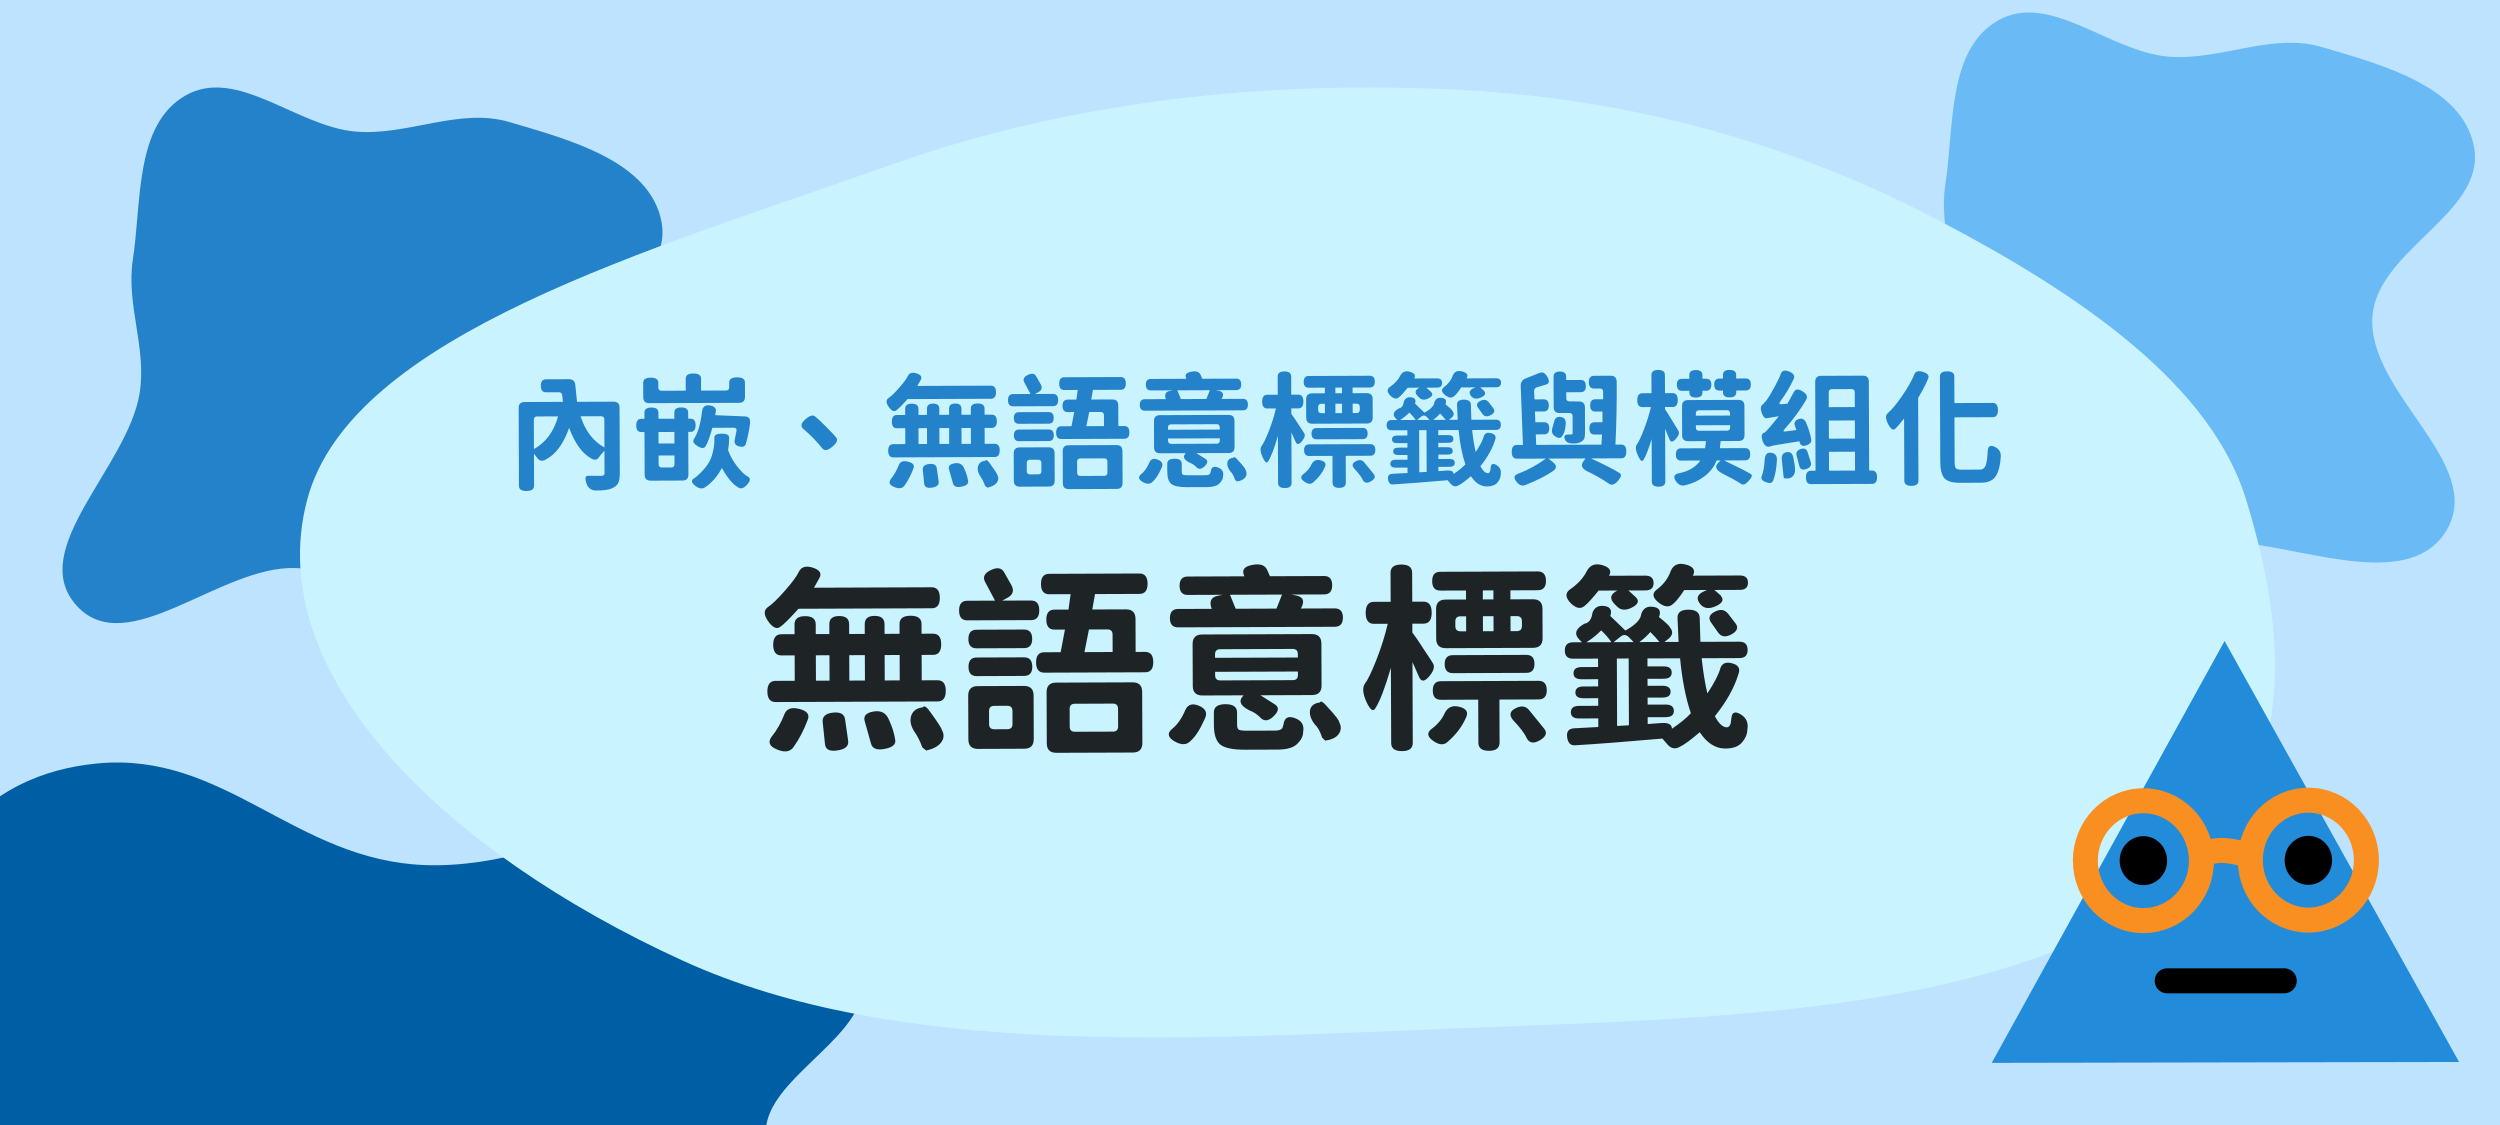 <svg width="200" height="90" viewBox="0 0 200 90" fill="none" xmlns="http://www.w3.org/2000/svg">
<rect x="0" y="0" width="200" height="90" fill="#333333" stroke="none"/>
<g clip-path="url(#clip0_2306_6427)">
<rect width="200" height="90" fill="#BDE3FF"/>
<path fill-rule="evenodd" clip-rule="evenodd" d="M-6.18 85.526C-5.521 81.351 -9.948 77.257 -7.655 73.239C-4.948 68.497 -1.652 61.992 7.772 61.078C17.997 60.087 23.6 68.826 33.978 69.205C45.818 69.637 56.588 60.196 66.887 63.237C76.243 66 70.121 74.012 68.975 79.539C68.168 83.434 61.536 86.431 61.267 90.346C60.85 96.397 75.769 103.853 67.023 107.895C58.356 111.9 45.738 103.802 34.253 102.83C27.316 102.243 20.566 103.925 13.618 103.373C4.658 102.66 -7.251 103.227 -11.753 99.17C-16.321 95.052 -6.927 90.254 -6.18 85.526Z" fill="#005EA5"/>
<path fill-rule="evenodd" clip-rule="evenodd" d="M28.474 10.53C32.649 10.872 36.743 8.58 40.761 9.767C45.503 11.168 52.008 12.874 52.922 17.752C53.913 23.046 45.174 25.946 44.795 31.318C44.363 37.447 53.804 43.022 50.763 48.353C48 53.196 39.988 50.027 34.461 49.434C30.566 49.016 27.569 45.584 23.654 45.444C17.603 45.228 10.147 52.951 6.105 48.424C2.1 43.937 10.197 37.406 11.17 31.46C11.758 27.869 10.075 24.375 10.627 20.779C11.34 16.14 10.773 9.976 14.83 7.646C18.948 5.281 23.746 10.143 28.474 10.53Z" fill="#2382C9"/>
<path fill-rule="evenodd" clip-rule="evenodd" d="M173.474 4.53C177.649 4.872 181.743 2.58 185.761 3.767C190.503 5.168 197.008 6.874 197.922 11.752C198.913 17.046 190.174 19.946 189.795 25.318C189.363 31.447 198.804 37.022 195.763 42.353C193 47.196 184.988 44.027 179.461 43.434C175.566 43.016 172.569 39.584 168.654 39.444C162.603 39.228 155.147 46.951 151.105 42.424C147.1 37.937 155.198 31.406 156.17 25.46C156.757 21.869 155.075 18.375 155.627 14.779C156.34 10.14 155.773 3.976 159.83 1.646C163.948 -0.719 168.746 4.143 173.474 4.53Z" fill="#69BAF5"/>
<path fill-rule="evenodd" clip-rule="evenodd" d="M117.063 7.205C131.49 7.98 144.155 11.905 154.996 17.578C166.733 23.719 176.896 30.86 179.688 39.971C183.097 51.095 184.354 63.745 171.749 72.255C158.691 81.071 136.857 81.474 117.063 82.25C95.236 83.105 71.899 84.751 54.603 76.845C35.616 68.165 20.857 53.977 24.577 39.971C28.089 26.753 52.105 19.98 71.539 13.095C85.386 8.19 100.98 6.341 117.063 7.205Z" fill="#C9F4FF"/>
<path d="M177.967 51.28L196.726 84.958L159.338 85.03L177.967 51.28Z" fill="#228CDA"/>
<path d="M173.373 78.465H182.74" stroke="black" stroke-width="2" stroke-linecap="round"/>
<ellipse cx="171.472" cy="68.853" rx="4.643" ry="4.795" transform="rotate(-0.11 171.472 68.853)" stroke="#FA8F21" stroke-width="2"/>
<ellipse cx="184.669" cy="68.812" rx="4.643" ry="4.795" transform="rotate(-0.11 184.669 68.812)" stroke="#FA8F21" stroke-width="2"/>
<path d="M175.55 68.472C175.55 68.472 176.816 68.054 177.654 68.034C178.594 68.011 180.025 68.464 180.025 68.464" stroke="#FA8F21" stroke-width="2"/>
<ellipse cx="171.471" cy="68.852" rx="1.898" ry="1.961" transform="rotate(-0.11 171.471 68.852)" fill="black"/>
<ellipse cx="184.67" cy="68.826" rx="1.898" ry="1.961" transform="rotate(-0.11 184.67 68.826)" fill="black"/>
<path d="M48.347 33.557C48.346 33.383 48.259 33.297 48.086 33.298L46.446 33.304C46.824 34.476 47.46 35.307 48.355 35.797L48.347 33.557ZM42.966 33.317C42.792 33.317 42.706 33.404 42.707 33.578L42.715 35.928C43.667 35.397 44.31 34.525 44.646 33.31L42.966 33.317ZM49.081 32.134C49.401 32.133 49.562 32.292 49.563 32.612L49.583 37.862C49.584 38.195 49.545 38.449 49.465 38.623C49.386 38.803 49.22 38.95 48.967 39.064C48.714 39.185 48.291 39.244 47.698 39.239C47.304 39.247 47.041 39.051 46.906 38.652C46.778 38.252 46.827 38.056 47.053 38.062C47.194 38.068 47.55 38.07 48.123 38.068C48.283 38.067 48.363 37.993 48.363 37.847L48.356 36.057C48.077 36.364 47.938 36.532 47.938 36.558C47.772 36.806 47.556 36.843 47.288 36.671C46.567 36.267 45.98 35.452 45.529 34.227C45.081 35.509 44.457 36.354 43.659 36.764C43.392 36.925 43.166 36.883 42.978 36.637L42.717 36.297L42.726 38.867C42.727 39.141 42.525 39.278 42.118 39.28C41.718 39.281 41.517 39.145 41.516 38.872L41.493 32.642C41.492 32.322 41.651 32.161 41.971 32.16L45.032 32.149L44.98 31.639C44.966 31.466 44.872 31.38 44.699 31.38L43.679 31.384C43.405 31.385 43.268 31.212 43.267 30.866C43.266 30.519 43.401 30.345 43.675 30.344L45.515 30.337C45.828 30.336 45.999 30.492 46.026 30.805L46.161 32.145L49.081 32.134ZM59.664 35.505C59.611 35.718 59.438 35.789 59.145 35.717C58.851 35.644 58.727 35.475 58.773 35.208L58.92 34.468C58.946 34.301 58.873 34.218 58.699 34.218L56.989 34.225C56.779 34.985 56.597 35.476 56.445 35.697C56.339 35.89 56.129 35.891 55.815 35.699C55.501 35.507 55.397 35.321 55.503 35.14C55.834 34.646 56.055 33.901 56.164 32.908C56.216 32.534 56.422 32.377 56.783 32.435C57.15 32.494 57.31 32.657 57.264 32.924L57.216 33.214L59.616 33.315C59.943 33.327 60.067 33.553 59.989 33.993C59.904 34.581 59.796 35.084 59.664 35.505ZM58.336 30.6C58.335 30.326 58.544 30.189 58.964 30.187C59.384 30.186 59.595 30.322 59.596 30.595L59.6 31.745C59.601 32.065 59.442 32.225 59.122 32.227L51.932 32.253C51.619 32.255 51.461 32.095 51.46 31.775L51.456 30.625C51.455 30.352 51.654 30.214 52.054 30.213C52.461 30.211 52.665 30.347 52.666 30.621L52.667 31.001C52.668 31.174 52.755 31.26 52.928 31.26L54.858 31.253L54.855 30.293C54.854 30.019 55.056 29.882 55.463 29.88C55.877 29.879 56.084 30.015 56.085 30.288L56.088 31.248L58.078 31.241C58.252 31.24 58.338 31.153 58.337 30.98L58.336 30.6ZM53.954 35.476L53.95 34.556L52.681 34.561L52.684 35.481L53.954 35.476ZM52.69 37.141C52.691 37.314 52.778 37.4 52.951 37.4L53.701 37.397C53.874 37.396 53.961 37.309 53.96 37.136L53.958 36.436L52.688 36.441L52.69 37.141ZM55.237 33.491C55.51 33.49 55.647 33.666 55.648 34.02C55.65 34.373 55.514 34.55 55.24 34.551L55.06 34.552L55.073 37.962C55.074 38.282 54.915 38.442 54.595 38.444L52.055 38.453C51.735 38.454 51.574 38.295 51.573 37.975L51.56 34.565L51.31 34.566C51.037 34.567 50.9 34.391 50.899 34.037C50.897 33.684 51.033 33.507 51.307 33.506L51.557 33.505L51.555 33.015C51.554 32.741 51.74 32.604 52.113 32.603C52.487 32.601 52.674 32.737 52.675 33.011L52.677 33.501L53.947 33.496L53.945 33.006C53.944 32.733 54.127 32.595 54.493 32.594C54.867 32.593 55.054 32.728 55.055 33.002L55.057 33.492L55.237 33.491ZM57.152 34.984C57.151 34.791 57.348 34.693 57.741 34.692C58.134 34.69 58.331 34.796 58.332 35.01C58.334 35.35 58.305 35.686 58.246 36.02C58.434 36.519 58.696 36.975 59.031 37.387C59.366 37.792 59.63 38.038 59.824 38.124C60.058 38.257 60.042 38.47 59.776 38.764C59.511 39.065 59.271 39.143 59.057 38.997C58.629 38.752 58.194 38.233 57.751 37.442C57.374 38.13 56.932 38.638 56.427 38.967C56.194 39.141 55.924 39.105 55.617 38.86C55.309 38.621 55.275 38.424 55.514 38.27C55.654 38.196 55.857 38.022 56.122 37.748C56.388 37.467 56.587 37.213 56.719 36.986C56.852 36.752 56.951 36.491 57.017 36.205C57.089 35.918 57.128 35.697 57.134 35.544C57.147 35.391 57.153 35.204 57.152 34.984ZM64.427 33.547C64.772 33.239 65.035 33.165 65.216 33.324C65.376 33.444 65.668 33.716 66.089 34.141C66.517 34.566 66.785 34.852 66.892 34.998C67.053 35.177 66.954 35.421 66.595 35.729C66.243 36.037 65.976 36.088 65.796 35.882C65.327 35.297 64.815 34.772 64.26 34.308C64.026 34.102 64.081 33.848 64.427 33.547ZM77.674 35.508L77.669 34.238L76.919 34.241L76.924 35.511L77.674 35.508ZM73.48 34.254L73.484 35.523L74.164 35.521L74.159 34.251L73.48 34.254ZM75.93 34.244L75.15 34.247L75.154 35.517L75.934 35.514L75.93 34.244ZM79.335 33.172C79.609 33.171 79.746 33.347 79.748 33.7C79.749 34.054 79.613 34.231 79.34 34.232L78.769 34.234L78.774 35.504L79.564 35.501C79.838 35.5 79.975 35.676 79.976 36.029C79.978 36.383 79.841 36.56 79.568 36.561L71.468 36.591C71.195 36.592 71.058 36.416 71.056 36.062C71.055 35.709 71.191 35.532 71.464 35.531L72.424 35.527L72.419 34.257L71.76 34.26C71.486 34.261 71.349 34.085 71.348 33.731C71.346 33.378 71.482 33.201 71.756 33.2L72.416 33.197L72.414 32.707C72.413 32.434 72.589 32.297 72.942 32.295C73.296 32.294 73.473 32.43 73.474 32.703L73.476 33.194L74.156 33.191L74.154 32.701C74.153 32.428 74.316 32.29 74.642 32.289C74.976 32.288 75.143 32.424 75.144 32.697L75.146 33.187L75.926 33.184L75.924 32.694C75.923 32.421 76.086 32.284 76.412 32.283C76.746 32.281 76.913 32.417 76.914 32.691L76.916 33.181L77.666 33.178L77.664 32.688C77.663 32.415 77.846 32.277 78.212 32.276C78.579 32.275 78.763 32.411 78.764 32.684L78.766 33.174L79.335 33.172ZM79.679 31.381C79.68 31.727 79.544 31.901 79.271 31.902L72.611 31.927C72.179 32.408 71.88 32.706 71.714 32.82C71.535 32.967 71.331 32.882 71.103 32.562C70.875 32.243 70.865 32.007 71.071 31.852C71.277 31.718 71.562 31.444 71.928 31.029C72.299 30.608 72.535 30.287 72.634 30.067C72.76 29.826 72.993 29.762 73.333 29.874C73.68 29.986 73.788 30.159 73.655 30.393L73.387 30.874L79.267 30.852C79.54 30.851 79.678 31.027 79.679 31.381ZM72.386 38.808C72.221 39.075 71.944 39.129 71.557 38.971C71.17 38.819 71.069 38.609 71.255 38.342C71.527 38.007 71.749 37.617 71.92 37.169C72.033 36.916 72.279 36.838 72.659 36.937C73.046 37.035 73.184 37.218 73.072 37.485C72.88 37.992 72.652 38.433 72.386 38.808ZM73.822 37.592C73.794 37.319 73.964 37.162 74.33 37.12C74.703 37.079 74.907 37.192 74.941 37.458L75.095 38.528C75.13 38.794 74.95 38.955 74.557 39.01C74.171 39.071 73.964 38.965 73.936 38.692L73.822 37.592ZM75.922 37.544C75.847 37.285 75.997 37.124 76.37 37.063C76.743 37.001 76.997 37.137 77.132 37.47C77.293 37.816 77.397 38.146 77.445 38.459C77.499 38.699 77.327 38.856 76.927 38.931C76.534 39.012 76.303 38.923 76.236 38.663L75.922 37.544ZM78.384 38.035C78.216 37.756 78.172 37.499 78.251 37.266C78.337 37.026 78.529 36.888 78.829 36.854C78.895 36.74 79.032 36.836 79.24 37.142C79.575 37.601 79.763 37.897 79.804 38.03C79.904 38.236 79.882 38.433 79.736 38.62C79.59 38.807 79.344 38.938 78.997 39.013L78.807 38.864C78.685 38.531 78.544 38.255 78.384 38.035ZM84.239 31.514C84.513 31.513 84.65 31.675 84.651 32.002C84.653 32.329 84.516 32.493 84.243 32.494L81.053 32.505C80.78 32.506 80.642 32.344 80.641 32.017C80.64 31.69 80.776 31.526 81.049 31.525L82.439 31.52L81.936 30.572C81.815 30.333 81.914 30.139 82.234 29.991C82.553 29.837 82.777 29.879 82.904 30.119L83.246 30.727C83.407 31.007 83.345 31.224 83.059 31.378L82.799 31.519L84.239 31.514ZM83.885 32.965C84.158 32.964 84.295 33.12 84.297 33.433C84.298 33.74 84.162 33.894 83.888 33.895L81.518 33.904C81.245 33.905 81.108 33.752 81.107 33.445C81.105 33.132 81.242 32.975 81.515 32.974L83.885 32.965ZM81.523 35.294C81.25 35.295 81.113 35.142 81.112 34.835C81.111 34.522 81.247 34.365 81.52 34.364L83.89 34.355C84.163 34.354 84.3 34.51 84.302 34.823C84.303 35.13 84.167 35.284 83.893 35.285L81.523 35.294ZM83.31 37.037C83.309 36.864 83.222 36.777 83.049 36.778L82.399 36.781C82.226 36.781 82.139 36.868 82.14 37.041L82.142 37.691C82.143 37.865 82.23 37.951 82.403 37.95L83.053 37.948C83.227 37.947 83.313 37.86 83.312 37.687L83.31 37.037ZM83.885 35.785C84.205 35.784 84.366 35.943 84.367 36.263L84.375 38.443C84.376 38.763 84.217 38.924 83.897 38.925L81.587 38.934C81.267 38.935 81.106 38.775 81.105 38.455L81.097 36.275C81.096 35.955 81.255 35.795 81.575 35.794L83.885 35.785ZM88.59 36.928C88.589 36.754 88.502 36.668 88.329 36.669L86.429 36.675C86.255 36.676 86.169 36.763 86.169 36.937L86.173 37.816C86.174 37.99 86.26 38.076 86.434 38.075L88.334 38.069C88.507 38.068 88.593 37.981 88.593 37.807L88.59 36.928ZM85.508 39.129C85.188 39.13 85.027 38.971 85.026 38.651L85.016 36.101C85.015 35.781 85.175 35.62 85.495 35.619L89.315 35.605C89.635 35.604 89.795 35.763 89.796 36.083L89.806 38.633C89.807 38.953 89.648 39.114 89.328 39.115L85.508 39.129ZM88.316 33.218C88.315 33.045 88.228 32.959 88.055 32.959L87.135 32.963L86.909 34.094L88.319 34.089L88.316 33.218ZM89.469 34.084L89.939 34.083C90.212 34.081 90.35 34.251 90.351 34.591C90.352 34.931 90.216 35.102 89.943 35.102L84.903 35.121C84.629 35.122 84.492 34.953 84.491 34.613C84.49 34.273 84.626 34.102 84.899 34.101L85.719 34.098L85.935 32.967L85.415 32.969C85.141 32.97 85.004 32.804 85.003 32.471C85.002 32.137 85.138 31.97 85.411 31.969L86.111 31.967L86.218 31.196L85.148 31.2C84.875 31.201 84.738 31.032 84.736 30.692C84.735 30.352 84.871 30.181 85.144 30.18L89.654 30.163C89.928 30.163 90.065 30.332 90.066 30.672C90.068 31.012 89.932 31.183 89.658 31.183L87.438 31.192L87.301 31.962L88.981 31.956C89.301 31.955 89.462 32.114 89.463 32.434L89.469 34.084ZM96.788 31.217L94.188 31.227L94.471 31.926L96.511 31.918L96.788 31.217ZM99.421 31.907C99.694 31.906 99.832 32.059 99.833 32.366C99.834 32.672 99.698 32.826 99.424 32.827L91.594 32.856C91.321 32.857 91.184 32.705 91.183 32.398C91.182 32.091 91.318 31.937 91.591 31.936L93.271 31.93C93.136 31.564 93.236 31.347 93.569 31.279L93.818 31.228L92.079 31.235C91.805 31.236 91.668 31.083 91.667 30.776C91.666 30.469 91.802 30.316 92.075 30.314L94.905 30.304L94.875 30.224C94.78 29.965 94.927 29.801 95.313 29.733C95.699 29.658 95.946 29.747 96.054 30L96.185 30.299L98.895 30.289C99.162 30.288 99.296 30.441 99.297 30.748C99.298 31.054 99.162 31.208 98.888 31.209L97.248 31.215L97.459 31.255C97.852 31.32 97.943 31.54 97.731 31.914L99.421 31.907ZM97.58 34.364L97.579 34.194C97.579 34.021 97.492 33.934 97.319 33.935L93.698 33.949C93.525 33.949 93.439 34.036 93.439 34.209L93.44 34.38L97.58 34.364ZM97.324 35.495C97.498 35.495 97.584 35.407 97.583 35.234L97.583 35.064L93.443 35.08L93.443 35.249C93.444 35.423 93.531 35.509 93.704 35.508L97.324 35.495ZM98.276 33.192C98.596 33.19 98.756 33.35 98.757 33.67L98.765 35.76C98.766 36.08 98.607 36.24 98.287 36.242L95.707 36.251L96.419 36.699C96.646 36.838 96.637 37.031 96.391 37.279C96.152 37.52 95.942 37.567 95.761 37.421C95.574 37.222 95.37 37.082 95.15 37.003C94.689 36.772 94.595 36.522 94.867 36.254L92.807 36.262C92.487 36.263 92.326 36.104 92.325 35.784L92.318 33.694C92.316 33.374 92.476 33.213 92.796 33.212L98.276 33.192ZM92.206 38.544C92.013 38.745 91.75 38.749 91.416 38.557C91.088 38.365 91.037 38.165 91.263 37.958C91.543 37.743 91.775 37.416 91.96 36.975C92.092 36.701 92.322 36.637 92.649 36.782C92.983 36.928 93.074 37.148 92.921 37.441C92.683 37.976 92.445 38.343 92.206 38.544ZM95.074 38.023L96.454 38.018C96.64 38.018 96.76 37.971 96.813 37.877L96.862 37.707C96.908 37.373 97.097 37.269 97.431 37.395C97.772 37.514 97.909 37.746 97.844 38.093C97.845 38.293 97.749 38.487 97.556 38.674C97.37 38.868 97.04 38.966 96.567 38.968L94.957 38.974C94.337 38.976 93.92 38.891 93.706 38.719C93.492 38.546 93.384 38.223 93.383 37.75L93.38 37.11C93.379 36.836 93.572 36.699 93.959 36.698C94.345 36.696 94.539 36.832 94.54 37.105L94.543 37.736C94.543 37.862 94.573 37.942 94.633 37.975C94.7 38.008 94.847 38.024 95.074 38.023ZM98.422 37.701C98.228 37.449 98.151 37.212 98.19 36.992C98.236 36.772 98.402 36.645 98.688 36.61C98.721 36.503 98.858 36.593 99.099 36.879C99.454 37.257 99.638 37.5 99.652 37.606C99.76 37.813 99.75 38.006 99.624 38.187C99.505 38.36 99.279 38.471 98.945 38.519L98.795 38.37C98.694 38.057 98.57 37.834 98.422 37.701ZM107.359 31.458L107.358 31.008L106.828 31.01L106.829 31.46L107.359 31.458ZM108.783 32.553C108.783 32.379 108.696 32.293 108.522 32.294L108.212 32.295L108.215 33.045L108.525 33.044C108.699 33.043 108.785 32.956 108.784 32.783L108.783 32.553ZM106.833 32.3L106.835 33.05L107.365 33.048L107.363 32.298L106.833 32.3ZM105.713 32.304C105.539 32.305 105.453 32.392 105.453 32.565L105.454 32.795C105.455 32.968 105.542 33.055 105.715 33.054L105.995 33.053L105.993 32.303L105.713 32.304ZM105.989 31.463L105.988 31.013L104.708 31.018C104.434 31.019 104.297 30.863 104.296 30.549C104.295 30.236 104.428 30.079 104.694 30.078L109.574 30.06C109.848 30.059 109.985 30.215 109.986 30.528C109.987 30.841 109.851 30.999 109.578 31L108.208 31.005L108.209 31.455L109.329 31.451C109.649 31.449 109.81 31.609 109.811 31.929L109.817 33.399C109.818 33.719 109.658 33.879 109.338 33.881L104.978 33.897C104.658 33.898 104.498 33.739 104.497 33.419L104.491 31.948C104.49 31.628 104.649 31.468 104.969 31.467L105.989 31.463ZM109 34.232C109.273 34.231 109.41 34.38 109.411 34.68C109.412 34.98 109.276 35.131 109.003 35.132L105.333 35.145C105.06 35.147 104.922 34.997 104.921 34.697C104.92 34.397 105.056 34.246 105.33 34.245L109 34.232ZM104.331 34.649C104.438 34.815 104.376 35.036 104.144 35.31C103.918 35.577 103.751 35.588 103.644 35.342L103.311 34.593L103.326 38.633C103.327 38.906 103.147 39.044 102.787 39.045C102.427 39.046 102.247 38.91 102.246 38.637L102.232 34.877C101.936 35.891 101.675 36.569 101.45 36.91C101.344 37.09 101.196 36.981 101.008 36.581C100.827 36.175 100.799 35.876 100.925 35.682C101.064 35.508 101.256 35.114 101.501 34.5C101.745 33.879 101.936 33.271 102.074 32.678L101.384 32.68C101.111 32.681 100.973 32.498 100.972 32.132C100.97 31.765 101.106 31.581 101.38 31.58L102.22 31.577L102.214 30.127C102.213 29.854 102.393 29.716 102.753 29.715C103.113 29.714 103.293 29.85 103.294 30.123L103.3 31.573L103.86 31.571C104.133 31.57 104.27 31.753 104.272 32.119C104.273 32.486 104.137 32.67 103.864 32.671L103.304 32.673L103.305 33.113C103.426 33.266 103.627 33.562 103.909 34.001C104.197 34.433 104.338 34.649 104.331 34.649ZM104.93 37.127C105.089 36.833 105.339 36.735 105.679 36.834C106.026 36.926 106.124 37.116 105.971 37.403C105.78 37.831 105.488 38.215 105.096 38.556C104.903 38.757 104.656 38.751 104.356 38.539C104.062 38.334 104.021 38.14 104.233 37.959C104.566 37.718 104.798 37.441 104.93 37.127ZM110.026 35.998C110.027 36.305 109.891 36.459 109.618 36.46L107.658 36.467L107.666 38.617C107.667 38.89 107.491 39.028 107.137 39.029C106.784 39.03 106.607 38.894 106.606 38.621L106.598 36.471L104.738 36.478C104.465 36.479 104.327 36.326 104.326 36.019C104.325 35.706 104.461 35.549 104.735 35.548L109.614 35.53C109.888 35.529 110.025 35.685 110.026 35.998ZM108.342 37.494C108.134 37.248 108.173 37.052 108.46 36.904C108.746 36.756 108.972 36.785 109.14 36.991L109.893 37.919C110.061 38.125 109.991 38.318 109.686 38.499C109.38 38.681 109.159 38.648 109.025 38.402C108.924 38.169 108.696 37.866 108.342 37.494ZM118.038 30.988L116.898 30.992C116.666 31.347 116.483 31.574 116.35 31.675C116.158 31.869 115.914 31.849 115.62 31.617C115.326 31.385 115.282 31.178 115.488 30.998C115.853 30.73 116.099 30.409 116.224 30.035C116.356 29.728 116.603 29.62 116.963 29.712C117.33 29.804 117.461 29.974 117.355 30.221L117.325 30.271L119.675 30.262C119.948 30.261 120.085 30.381 120.086 30.621C120.087 30.861 119.951 30.981 119.678 30.982L118.408 30.987C118.669 31.206 118.779 31.309 118.739 31.296C118.893 31.482 118.807 31.649 118.481 31.797C118.155 31.945 117.901 31.919 117.72 31.72C117.473 31.434 117.532 31.21 117.898 31.049L118.038 30.988ZM118.244 32.618C118.09 32.398 118.149 32.218 118.422 32.077C118.701 31.929 118.925 31.962 119.092 32.174L119.454 32.643C119.621 32.856 119.559 33.043 119.266 33.204C118.973 33.365 118.75 33.336 118.596 33.116L118.244 32.618ZM113.558 31.015L112.618 31.018C112.306 31.406 112.074 31.66 111.921 31.781C111.721 31.955 111.488 31.909 111.22 31.644C110.959 31.371 110.942 31.148 111.168 30.974C111.58 30.692 111.872 30.371 112.044 30.011C112.21 29.73 112.466 29.642 112.813 29.748C113.167 29.853 113.277 30.026 113.145 30.266L113.135 30.276L114.955 30.27C115.228 30.269 115.365 30.392 115.366 30.638C115.367 30.885 115.231 31.009 114.958 31.01L114.108 31.013L114.469 31.341C114.663 31.527 114.604 31.701 114.291 31.862C113.978 32.023 113.728 32.008 113.541 31.815L113.43 31.705C113.149 31.426 113.192 31.196 113.558 31.015ZM115.792 37.637C116.119 37.622 116.283 37.718 116.283 37.925C116.682 37.657 116.998 37.399 117.231 37.151C116.974 36.399 116.794 35.483 116.69 34.403L115.06 34.409L115.062 34.809L115.862 34.806C116.135 34.805 116.272 34.908 116.273 35.115C116.274 35.322 116.137 35.425 115.864 35.426L115.064 35.429L115.065 35.779L115.805 35.777C116.079 35.776 116.216 35.875 116.217 36.075C116.217 36.268 116.081 36.366 115.808 36.367L115.068 36.369L115.069 36.719L115.969 36.716C116.242 36.715 116.379 36.821 116.38 37.035C116.381 37.241 116.245 37.345 115.971 37.346L115.071 37.349L115.073 37.689L115.792 37.637ZM113.53 34.415L113.543 37.785L114.133 37.753L114.12 34.413L113.53 34.415ZM112.007 33.601L113.257 33.596C113.11 33.383 112.939 33.187 112.745 33.008C112.533 33.229 112.287 33.426 112.007 33.601ZM114.136 33.353C114.003 33.22 113.869 33.204 113.736 33.304L113.367 33.596L114.367 33.592L114.136 33.353ZM114.657 33.591L115.657 33.587C115.523 33.421 115.373 33.255 115.205 33.089C115.059 33.263 114.877 33.43 114.657 33.591ZM118.702 34.906C118.788 34.652 118.984 34.568 119.291 34.654C119.605 34.733 119.712 34.909 119.613 35.182C119.403 35.877 119.008 36.581 118.431 37.297C118.626 37.669 118.827 37.855 119.033 37.855C119.12 37.854 119.183 37.788 119.222 37.654L119.261 37.364C119.294 37.09 119.45 37.04 119.731 37.212C120.011 37.384 120.119 37.644 120.054 37.991C120.048 38.204 119.959 38.411 119.786 38.612C119.613 38.812 119.337 38.914 118.957 38.915C118.464 38.917 118.036 38.645 117.674 38.1C117.229 38.481 116.906 38.719 116.707 38.813C116.461 38.968 116.24 38.928 116.046 38.696L115.805 38.417C113.979 38.577 112.526 38.689 111.446 38.753C111.22 38.774 111.086 38.641 111.045 38.354C111.004 38.068 111.12 37.917 111.393 37.903L112.603 37.839L112.601 37.408L111.641 37.412C111.368 37.413 111.231 37.31 111.23 37.104C111.23 36.89 111.366 36.783 111.639 36.782L112.599 36.779L112.598 36.398L111.868 36.401C111.594 36.402 111.457 36.306 111.457 36.113C111.456 35.913 111.592 35.812 111.866 35.811L112.596 35.809L112.594 35.449L111.774 35.452C111.501 35.453 111.364 35.353 111.363 35.153C111.362 34.946 111.499 34.843 111.772 34.842L112.592 34.839L112.59 34.419L111.34 34.423C111.067 34.424 110.93 34.288 110.929 34.015C110.928 33.741 111.064 33.604 111.337 33.603L111.787 33.602L111.657 33.472C111.376 33.186 111.461 32.919 111.914 32.671C112.134 32.637 112.266 32.453 112.312 32.12C112.411 31.859 112.607 31.748 112.901 31.787C113.201 31.826 113.301 31.992 113.202 32.286L113.955 33.014C114.461 32.738 114.726 32.461 114.752 32.181C114.844 31.907 115.037 31.789 115.331 31.828C115.624 31.861 115.735 32.007 115.662 32.267L115.633 32.337C115.987 32.623 116.168 32.792 116.175 32.845C116.362 33.065 116.329 33.268 116.077 33.456L115.907 33.586L116.617 33.584L116.563 32.384C116.555 32.111 116.735 31.973 117.101 31.972C117.475 31.97 117.665 32.106 117.673 32.38L117.707 33.58L119.657 33.572C119.931 33.571 120.068 33.708 120.069 33.981C120.07 34.254 119.934 34.391 119.66 34.392L117.77 34.399C117.846 35.099 117.942 35.685 118.057 36.158C118.408 35.624 118.623 35.206 118.702 34.906ZM125.811 34.66L125.806 33.3C125.806 33.126 125.719 33.04 125.545 33.041L124.775 33.043C124.455 33.044 124.295 32.885 124.294 32.565L124.285 30.135C124.284 29.862 124.45 29.724 124.783 29.723C125.123 29.722 125.294 29.858 125.295 30.131L125.296 30.401L126.456 30.397C126.729 30.396 126.866 30.559 126.867 30.886C126.869 31.212 126.733 31.376 126.459 31.377L125.299 31.381L125.301 31.851C125.302 32.025 125.389 32.111 125.562 32.11L126.312 32.118C126.632 32.117 126.793 32.276 126.794 32.596L126.801 34.656C126.802 34.862 126.776 35.016 126.723 35.116C126.677 35.216 126.577 35.303 126.424 35.377C126.271 35.451 126.088 35.485 125.874 35.479C125.501 35.487 125.271 35.371 125.183 35.132C125.096 34.886 125.188 34.762 125.462 34.761L125.642 34.76C125.755 34.766 125.812 34.733 125.811 34.66ZM124.348 33.675C124.413 33.415 124.593 33.311 124.887 33.363C125.18 33.408 125.301 33.621 125.249 34.002C125.224 34.382 125.135 34.672 124.982 34.873C124.883 35.066 124.706 35.087 124.452 34.935C124.198 34.776 124.104 34.566 124.17 34.306L124.348 33.675ZM128.115 35.571L128.162 34.761L127.562 34.763C127.288 34.764 127.151 34.601 127.15 34.275C127.149 33.948 127.285 33.784 127.558 33.783L128.198 33.781L128.195 32.921L127.625 32.923C127.352 32.924 127.214 32.761 127.213 32.434C127.212 32.108 127.348 31.944 127.621 31.943L128.251 31.941L128.249 31.34C128.248 31.167 128.161 31.081 127.988 31.081L127.518 31.083C127.245 31.084 127.108 30.915 127.106 30.575C127.105 30.235 127.241 30.064 127.514 30.063L128.864 30.058C129.184 30.057 129.342 30.236 129.336 30.596C129.349 32.283 129.315 33.94 129.235 35.567L129.695 35.565C129.968 35.564 130.105 35.747 130.107 36.114C130.108 36.48 129.972 36.664 129.699 36.665L127.289 36.674C128.357 37.17 129.112 37.557 129.553 37.836C129.747 37.948 129.711 38.155 129.445 38.456C129.187 38.764 128.95 38.848 128.736 38.709C128.168 38.318 127.577 37.98 126.963 37.695C126.535 37.477 126.441 37.211 126.68 36.896L126.849 36.676L123.879 36.687L124.26 36.995C124.568 37.248 124.545 37.488 124.193 37.716C123.674 38.071 122.962 38.43 122.057 38.794C121.784 38.914 121.533 38.825 121.306 38.526C121.085 38.234 121.117 38.03 121.403 37.916C122.209 37.613 122.964 37.203 123.669 36.688L121.349 36.696C121.076 36.697 120.938 36.514 120.937 36.148C120.936 35.781 121.071 35.597 121.345 35.596L121.835 35.594L121.657 30.885C121.65 30.585 121.782 30.381 122.055 30.273L123.173 29.829C123.426 29.735 123.637 29.851 123.805 30.177C123.979 30.496 123.937 30.693 123.677 30.767L122.968 30.98C122.808 31.027 122.728 31.134 122.729 31.301L122.761 31.951L123.491 31.948C123.765 31.947 123.902 32.11 123.903 32.437C123.904 32.757 123.768 32.917 123.495 32.918L122.795 32.921L122.828 33.781L123.528 33.778C123.801 33.777 123.939 33.94 123.94 34.267C123.941 34.587 123.805 34.747 123.532 34.748L122.862 34.751L122.895 35.59L128.115 35.571ZM138.899 31.381C138.9 31.654 138.724 31.792 138.371 31.793C138.018 31.794 137.84 31.658 137.839 31.385L137.839 31.245L137.549 31.246C137.275 31.247 137.138 31.087 137.137 30.767C137.136 30.448 137.272 30.287 137.545 30.286L137.835 30.285L137.834 30.005C137.833 29.732 138.009 29.594 138.363 29.593C138.716 29.592 138.893 29.728 138.894 30.001L138.895 30.281L139.655 30.278C139.929 30.277 140.066 30.437 140.067 30.757C140.068 31.077 139.932 31.237 139.659 31.238L138.899 31.241L138.899 31.381ZM135.671 31.803C135.324 31.804 135.15 31.668 135.149 31.395L135.149 31.265L134.559 31.267C134.286 31.268 134.148 31.109 134.147 30.789C134.146 30.469 134.282 30.308 134.555 30.307L135.145 30.305L135.144 30.015C135.143 29.742 135.316 29.604 135.663 29.603C136.016 29.602 136.193 29.738 136.194 30.011L136.195 30.301L136.495 30.3C136.769 30.299 136.906 30.458 136.907 30.778C136.908 31.098 136.772 31.259 136.499 31.26L136.199 31.261L136.199 31.391C136.2 31.664 136.024 31.802 135.671 31.803ZM134.271 34.468C134.371 34.628 134.302 34.845 134.063 35.119C133.824 35.386 133.654 35.394 133.553 35.141L133.21 34.302L133.226 38.522C133.227 38.795 133.047 38.933 132.687 38.934C132.327 38.935 132.147 38.799 132.146 38.526L132.133 35.126C131.87 35.967 131.652 36.521 131.479 36.788C131.373 36.976 131.226 36.866 131.038 36.46C130.85 36.054 130.819 35.754 130.945 35.56C131.077 35.393 131.263 35.006 131.5 34.398C131.738 33.784 131.929 33.173 132.074 32.566L131.394 32.569C131.12 32.57 130.983 32.387 130.982 32.02C130.98 31.647 131.116 31.46 131.39 31.459L132.12 31.456L132.114 30.006C132.113 29.733 132.293 29.596 132.653 29.594C133.013 29.593 133.193 29.729 133.194 30.002L133.2 31.452L133.81 31.45C134.083 31.449 134.22 31.635 134.222 32.008C134.223 32.375 134.087 32.559 133.814 32.56L133.204 32.562L133.204 32.742C133.338 32.935 133.55 33.271 133.838 33.75C134.133 34.222 134.277 34.462 134.271 34.468ZM135.669 34.023L135.67 34.203C135.67 34.376 135.757 34.463 135.931 34.462L138.151 34.454C138.324 34.453 138.41 34.366 138.41 34.193L138.409 34.013L135.669 34.023ZM135.925 32.822C135.751 32.823 135.665 32.91 135.666 33.083L135.666 33.253L138.406 33.243L138.406 33.073C138.405 32.9 138.318 32.813 138.145 32.814L135.925 32.822ZM139.606 35.848C139.879 35.847 140.016 36.01 140.018 36.337C140.019 36.664 139.883 36.827 139.61 36.828L137.93 36.835C139.092 37.39 139.803 37.754 140.064 37.927C140.211 38.006 140.158 38.183 139.906 38.457C139.66 38.738 139.457 38.826 139.297 38.72C138.962 38.494 138.458 38.213 137.783 37.875C137.282 37.61 137.168 37.334 137.44 37.046L137.65 36.836L137.33 36.837C137.131 37.351 136.8 37.779 136.334 38.121C135.876 38.462 135.373 38.694 134.827 38.816C134.514 38.904 134.257 38.788 134.056 38.469C133.854 38.15 133.927 37.95 134.273 37.868C135.066 37.719 135.652 37.376 136.03 36.842L134.48 36.847C134.206 36.848 134.069 36.686 134.068 36.359C134.067 36.032 134.203 35.868 134.476 35.867L136.406 35.86L136.484 35.29L135.054 35.295C134.734 35.297 134.573 35.137 134.572 34.817L134.563 32.487C134.562 32.167 134.722 32.007 135.042 32.005L139.072 31.99C139.392 31.989 139.552 32.149 139.553 32.469L139.562 34.799C139.563 35.119 139.404 35.279 139.084 35.28L137.654 35.286L137.586 35.856L139.606 35.848ZM144.893 35.129C144.947 35.355 144.818 35.522 144.505 35.63C144.199 35.738 144.015 35.629 143.954 35.302C142.894 35.466 142.202 35.579 141.875 35.64L141.595 35.721C141.336 35.789 141.142 35.646 141.014 35.293C140.886 34.934 140.915 34.71 141.101 34.623C141.135 34.663 141.314 34.492 141.639 34.111L142.306 33.298L141.357 33.452C141.197 33.499 141.057 33.356 140.935 33.023C140.814 32.684 140.853 32.454 141.053 32.333L141.282 32.072C141.481 31.811 141.71 31.437 141.968 30.95C142.233 30.462 142.401 30.105 142.474 29.878C142.573 29.631 142.796 29.58 143.143 29.725C143.497 29.871 143.611 30.073 143.485 30.334C143.194 30.962 142.84 31.556 142.422 32.118C142.309 32.272 142.34 32.345 142.513 32.338L142.993 32.296L143.519 31.344C143.652 31.11 143.882 31.099 144.209 31.311C144.543 31.517 144.637 31.74 144.492 31.98C144.028 32.782 143.451 33.568 142.76 34.337C142.634 34.477 142.658 34.537 142.831 34.516L143.711 34.403L143.589 34.054C143.508 33.794 143.611 33.617 143.897 33.523C144.19 33.428 144.397 33.551 144.519 33.89C144.707 34.349 144.832 34.762 144.893 35.129ZM141.179 36.733C141.211 36.339 141.387 36.169 141.707 36.221C142.034 36.273 142.182 36.479 142.15 36.839C142.119 37.466 142.024 37.989 141.865 38.41C141.8 38.637 141.61 38.694 141.296 38.582C140.989 38.477 140.865 38.324 140.924 38.123C141.057 37.823 141.141 37.359 141.179 36.733ZM142.55 36.828C142.495 36.454 142.617 36.237 142.917 36.176C143.224 36.115 143.407 36.264 143.469 36.624C143.564 37.104 143.608 37.407 143.602 37.534C143.623 37.773 143.557 37.967 143.404 38.114C143.258 38.268 143.028 38.316 142.715 38.257L142.684 38.117L142.55 36.828ZM143.728 36.453C143.661 36.193 143.77 36.016 144.056 35.922C144.343 35.828 144.526 35.91 144.607 36.17L144.86 36.969C144.934 37.229 144.818 37.412 144.512 37.52C144.206 37.628 144.019 37.552 143.951 37.292L143.728 36.453ZM146.317 36.144L146.323 37.654L148.403 37.646L148.397 36.136L146.317 36.144ZM148.379 31.386C148.379 31.212 148.292 31.126 148.118 31.127L146.558 31.133C146.385 31.133 146.299 31.22 146.299 31.394L146.304 32.574L148.384 32.566L148.379 31.386ZM148.393 35.086L148.388 33.636L146.308 33.644L146.313 35.093L148.393 35.086ZM149.533 37.642L149.753 37.641C150.026 37.64 150.163 37.816 150.165 38.169C150.166 38.529 150.03 38.71 149.757 38.711L144.877 38.729C144.61 38.73 144.476 38.55 144.475 38.19C144.473 37.837 144.609 37.66 144.883 37.659L145.243 37.657L145.216 30.548C145.215 30.228 145.374 30.067 145.694 30.066L149.024 30.053C149.344 30.052 149.505 30.212 149.506 30.532L149.533 37.642ZM153.144 29.948C153.25 29.695 153.486 29.63 153.853 29.756C154.227 29.874 154.358 30.057 154.245 30.304C154.094 30.685 153.829 31.196 153.451 31.837L153.476 38.457C153.477 38.73 153.287 38.868 152.907 38.869C152.534 38.87 152.347 38.734 152.346 38.461L152.327 33.481C151.989 33.909 151.756 34.18 151.63 34.294C151.457 34.461 151.264 34.339 151.049 33.926C150.841 33.513 150.83 33.224 151.016 33.056C151.341 32.782 151.733 32.31 152.19 31.642C152.648 30.973 152.966 30.409 153.144 29.948ZM156.922 37.574L158.382 37.569C158.629 37.568 158.792 37.437 158.871 37.177C158.95 36.917 158.999 36.55 159.017 36.077C159.042 35.69 159.228 35.579 159.576 35.744C159.93 35.91 160.091 36.176 160.059 36.543C160.028 37.176 159.903 37.68 159.684 38.054C159.466 38.428 159.063 38.616 158.476 38.618L156.806 38.625C156.193 38.627 155.776 38.505 155.555 38.259C155.334 38.014 155.222 37.55 155.22 36.87L155.195 30.121C155.194 29.847 155.383 29.71 155.763 29.709C156.15 29.707 156.344 29.843 156.345 30.116L156.353 32.246L159.423 32.235C159.696 32.234 159.833 32.423 159.835 32.803C159.836 33.183 159.7 33.374 159.427 33.375L156.357 33.386L156.37 36.886C156.371 37.186 156.402 37.376 156.462 37.456C156.529 37.536 156.682 37.575 156.922 37.574Z" fill="#2382C9"/>
<path d="M71.979 54.432L71.971 52.4L70.771 52.404L70.779 54.436L71.979 54.432ZM65.267 52.425L65.275 54.456L66.363 54.453L66.355 52.42L65.267 52.425ZM69.187 52.41L67.939 52.415L67.947 54.447L69.195 54.442L69.187 52.41ZM74.637 50.694C75.074 50.692 75.294 50.974 75.296 51.539C75.298 52.105 75.081 52.388 74.643 52.39L73.731 52.393L73.739 54.425L75.003 54.42C75.44 54.419 75.66 54.701 75.662 55.266C75.664 55.831 75.447 56.115 75.009 56.116L62.049 56.164C61.612 56.166 61.392 55.884 61.39 55.319C61.388 54.754 61.606 54.47 62.043 54.468L63.579 54.463L63.572 52.431L62.516 52.435C62.078 52.436 61.858 52.154 61.856 51.589C61.854 51.024 62.072 50.74 62.509 50.739L63.565 50.735L63.562 49.951C63.561 49.514 63.843 49.294 64.408 49.292C64.973 49.29 65.257 49.507 65.258 49.944L65.261 50.728L66.349 50.724L66.346 49.941C66.345 49.503 66.605 49.283 67.128 49.282C67.661 49.28 67.929 49.497 67.93 49.935L67.933 50.719L69.181 50.714L69.178 49.93C69.177 49.493 69.437 49.273 69.96 49.271C70.493 49.269 70.761 49.487 70.762 49.924L70.765 50.708L71.965 50.704L71.962 49.92C71.961 49.482 72.253 49.263 72.84 49.26C73.426 49.258 73.721 49.476 73.722 49.913L73.725 50.697L74.637 50.694ZM75.186 47.828C75.189 48.382 74.971 48.66 74.534 48.662L63.878 48.702C63.187 49.472 62.709 49.949 62.443 50.131C62.156 50.367 61.83 50.229 61.465 49.719C61.101 49.208 61.083 48.829 61.413 48.583C61.743 48.368 62.2 47.929 62.784 47.266C63.379 46.592 63.756 46.078 63.915 45.725C64.116 45.341 64.489 45.238 65.034 45.417C65.589 45.597 65.76 45.873 65.549 46.247L65.119 47.017L74.527 46.982C74.965 46.98 75.184 47.262 75.186 47.828ZM63.519 59.711C63.253 60.139 62.811 60.226 62.191 59.972C61.572 59.729 61.411 59.394 61.708 58.966C62.143 58.431 62.498 57.806 62.773 57.09C62.953 56.684 63.347 56.56 63.955 56.717C64.575 56.875 64.794 57.168 64.615 57.595C64.308 58.407 63.943 59.112 63.519 59.711ZM65.815 57.767C65.771 57.329 66.042 57.078 66.629 57.011C67.226 56.945 67.552 57.125 67.606 57.552L67.853 59.263C67.908 59.689 67.621 59.947 66.992 60.034C66.373 60.133 66.042 59.963 65.998 59.526L65.815 57.767ZM69.175 57.69C69.056 57.275 69.295 57.018 69.892 56.919C70.489 56.821 70.895 57.038 71.111 57.571C71.369 58.125 71.536 58.652 71.612 59.153C71.699 59.537 71.423 59.788 70.783 59.908C70.154 60.038 69.786 59.896 69.678 59.48L69.175 57.69ZM73.114 58.475C72.846 58.029 72.775 57.618 72.901 57.244C73.039 56.86 73.347 56.64 73.827 56.585C73.933 56.403 74.152 56.557 74.485 57.046C75.021 57.78 75.321 58.254 75.386 58.467C75.547 58.797 75.511 59.112 75.277 59.411C75.044 59.711 74.65 59.92 74.096 60.04L73.791 59.801C73.597 59.268 73.371 58.827 73.114 58.475ZM82.483 48.041C82.921 48.039 83.14 48.3 83.142 48.822C83.144 49.345 82.927 49.607 82.489 49.609L77.385 49.628C76.948 49.629 76.728 49.369 76.726 48.846C76.724 48.323 76.942 48.061 77.379 48.06L79.603 48.051L78.798 46.534C78.604 46.151 78.763 45.841 79.274 45.605C79.785 45.357 80.143 45.425 80.347 45.809L80.895 46.782C81.152 47.23 81.052 47.577 80.594 47.824L80.179 48.049L82.483 48.041ZM81.916 50.363C82.353 50.361 82.573 50.611 82.575 51.112C82.576 51.603 82.359 51.849 81.921 51.851L78.129 51.865C77.692 51.867 77.473 51.622 77.471 51.131C77.469 50.63 77.687 50.379 78.124 50.377L81.916 50.363ZM78.138 54.089C77.7 54.09 77.481 53.846 77.479 53.355C77.477 52.854 77.695 52.602 78.132 52.601L81.924 52.587C82.362 52.585 82.581 52.835 82.583 53.336C82.585 53.827 82.367 54.073 81.93 54.075L78.138 54.089ZM80.996 56.878C80.995 56.601 80.856 56.463 80.579 56.464L79.538 56.468C79.261 56.469 79.123 56.608 79.124 56.885L79.128 57.925C79.129 58.203 79.268 58.341 79.546 58.34L80.585 58.336C80.863 58.335 81.001 58.196 81 57.918L80.996 56.878ZM81.917 54.875C82.429 54.873 82.686 55.128 82.688 55.64L82.7 59.128C82.702 59.64 82.447 59.897 81.935 59.899L78.239 59.913C77.727 59.914 77.47 59.659 77.469 59.147L77.456 55.659C77.454 55.147 77.709 54.89 78.221 54.889L81.917 54.875ZM89.444 56.703C89.442 56.426 89.303 56.287 89.026 56.288L85.986 56.3C85.709 56.301 85.57 56.44 85.572 56.717L85.577 58.125C85.578 58.403 85.717 58.541 85.994 58.54L89.034 58.529C89.312 58.527 89.45 58.388 89.449 58.111L89.444 56.703ZM84.513 60.225C84.001 60.227 83.744 59.972 83.742 59.46L83.727 55.38C83.725 54.868 83.98 54.611 84.492 54.609L90.604 54.587C91.116 54.585 91.373 54.84 91.374 55.352L91.39 59.432C91.391 59.944 91.136 60.201 90.624 60.203L84.513 60.225ZM89.005 50.769C89.004 50.491 88.865 50.353 88.588 50.354L87.116 50.359L86.755 52.169L89.011 52.16L89.005 50.769ZM90.851 52.154L91.603 52.151C92.04 52.149 92.26 52.42 92.262 52.965C92.264 53.508 92.046 53.781 91.609 53.783L83.545 53.813C83.107 53.814 82.888 53.543 82.886 52.999C82.884 52.455 83.101 52.182 83.539 52.181L84.851 52.176L85.196 50.367L84.364 50.37C83.927 50.371 83.707 50.105 83.705 49.572C83.703 49.039 83.921 48.771 84.358 48.77L85.478 48.766L85.65 47.533L83.938 47.539C83.5 47.541 83.281 47.27 83.278 46.726C83.276 46.182 83.494 45.909 83.931 45.907L91.147 45.88C91.585 45.879 91.804 46.15 91.806 46.694C91.808 47.238 91.591 47.511 91.153 47.513L87.602 47.526L87.382 48.758L90.07 48.749C90.582 48.747 90.839 49.002 90.841 49.514L90.851 52.154ZM102.562 47.566L98.402 47.582L98.854 48.7L102.118 48.688L102.562 47.566ZM106.774 48.671C107.211 48.669 107.431 48.913 107.433 49.404C107.434 49.895 107.217 50.141 106.779 50.143L94.251 50.189C93.814 50.191 93.594 49.946 93.593 49.456C93.591 48.965 93.809 48.719 94.246 48.717L96.934 48.707C96.718 48.121 96.877 47.774 97.41 47.665L97.81 47.584L95.026 47.594C94.588 47.596 94.369 47.351 94.367 46.861C94.365 46.37 94.583 46.124 95.02 46.122L99.548 46.105L99.5 45.978C99.349 45.562 99.583 45.3 100.201 45.191C100.819 45.071 101.214 45.214 101.386 45.619L101.596 46.098L105.932 46.082C106.359 46.08 106.573 46.325 106.575 46.815C106.577 47.306 106.359 47.552 105.922 47.554L103.298 47.563L103.634 47.626C104.264 47.731 104.409 48.082 104.07 48.681L106.774 48.671ZM103.828 52.602L103.827 52.33C103.826 52.052 103.687 51.914 103.41 51.915L97.618 51.937C97.341 51.938 97.202 52.077 97.203 52.354L97.204 52.626L103.828 52.602ZM103.419 54.411C103.696 54.41 103.835 54.271 103.834 53.994L103.833 53.722L97.209 53.746L97.21 54.018C97.211 54.295 97.35 54.434 97.627 54.433L103.419 54.411ZM104.941 50.725C105.453 50.724 105.71 50.979 105.712 51.491L105.725 54.835C105.727 55.347 105.472 55.603 104.96 55.605L100.832 55.621L101.97 56.337C102.334 56.559 102.319 56.868 101.926 57.265C101.543 57.65 101.207 57.726 100.918 57.492C100.619 57.173 100.292 56.951 99.94 56.824C99.203 56.453 99.052 56.054 99.488 55.626L96.192 55.638C95.68 55.64 95.423 55.385 95.421 54.873L95.408 51.529C95.406 51.017 95.662 50.76 96.174 50.758L104.941 50.725ZM95.229 59.289C94.921 59.611 94.5 59.617 93.965 59.31C93.441 59.003 93.36 58.683 93.722 58.351C94.168 58.008 94.54 57.484 94.836 56.779C95.047 56.341 95.415 56.238 95.939 56.471C96.473 56.703 96.618 57.055 96.375 57.525C95.994 58.38 95.612 58.968 95.229 59.289ZM99.818 58.456L102.026 58.448C102.325 58.447 102.516 58.372 102.601 58.222L102.68 57.95C102.753 57.416 103.056 57.25 103.59 57.45C104.135 57.641 104.355 58.013 104.25 58.568C104.252 58.888 104.098 59.198 103.79 59.498C103.492 59.808 102.965 59.965 102.208 59.968L99.632 59.977C98.64 59.981 97.972 59.845 97.63 59.569C97.288 59.292 97.115 58.776 97.112 58.019L97.109 56.995C97.107 56.557 97.415 56.337 98.034 56.335C98.653 56.333 98.963 56.55 98.965 56.988L98.968 57.996C98.969 58.198 99.018 58.326 99.114 58.379C99.221 58.432 99.455 58.458 99.818 58.456ZM105.176 57.941C104.865 57.536 104.741 57.158 104.804 56.806C104.877 56.454 105.143 56.25 105.602 56.195C105.654 56.024 105.874 56.167 106.259 56.625C106.827 57.23 107.122 57.619 107.144 57.789C107.316 58.119 107.301 58.429 107.099 58.718C106.908 58.995 106.546 59.173 106.013 59.249L105.772 59.01C105.61 58.51 105.412 58.153 105.176 57.941ZM119.475 47.952L119.473 47.232L118.625 47.235L118.627 47.955L119.475 47.952ZM121.754 49.703C121.753 49.426 121.614 49.288 121.336 49.289L120.84 49.291L120.845 50.49L121.341 50.489C121.618 50.488 121.756 50.348 121.755 50.071L121.754 49.703ZM118.632 49.299L118.637 50.499L119.485 50.495L119.48 49.295L118.632 49.299ZM116.84 49.305C116.563 49.306 116.425 49.446 116.426 49.723L116.427 50.091C116.428 50.368 116.567 50.506 116.845 50.505L117.293 50.504L117.288 49.304L116.84 49.305ZM117.283 47.96L117.281 47.24L115.233 47.247C114.795 47.249 114.576 46.999 114.574 46.498C114.572 45.996 114.784 45.745 115.211 45.743L123.019 45.714C123.456 45.713 123.676 45.963 123.678 46.464C123.68 46.965 123.462 47.217 123.025 47.218L120.833 47.227L120.835 47.947L122.627 47.94C123.139 47.938 123.396 48.193 123.398 48.705L123.407 51.057C123.409 51.569 123.154 51.826 122.642 51.828L115.666 51.854C115.154 51.856 114.897 51.6 114.895 51.089L114.886 48.737C114.884 48.225 115.139 47.968 115.651 47.966L117.283 47.96ZM122.1 52.39C122.537 52.388 122.757 52.627 122.758 53.107C122.76 53.587 122.542 53.828 122.105 53.83L116.233 53.852C115.796 53.853 115.576 53.614 115.574 53.134C115.573 52.654 115.79 52.413 116.228 52.412L122.1 52.39ZM114.63 53.057C114.802 53.324 114.702 53.676 114.33 54.115C113.969 54.543 113.702 54.56 113.53 54.166L112.998 52.968L113.022 59.432C113.023 59.869 112.736 60.089 112.16 60.091C111.584 60.093 111.295 59.875 111.294 59.438L111.271 53.422C110.797 55.045 110.38 56.129 110.02 56.675C109.85 56.963 109.615 56.788 109.314 56.149C109.023 55.5 108.979 55.02 109.18 54.71C109.403 54.432 109.71 53.801 110.101 52.818C110.492 51.825 110.798 50.853 111.018 49.903L109.914 49.907C109.477 49.909 109.257 49.616 109.255 49.029C109.253 48.443 109.471 48.149 109.908 48.147L111.252 48.142L111.243 45.822C111.242 45.385 111.529 45.165 112.105 45.163C112.681 45.161 112.97 45.378 112.971 45.816L112.98 48.136L113.876 48.132C114.313 48.131 114.533 48.423 114.535 49.01C114.537 49.596 114.32 49.891 113.882 49.892L112.986 49.896L112.989 50.6C113.182 50.844 113.504 51.318 113.954 52.02C114.416 52.712 114.641 53.057 114.63 53.057ZM115.589 57.022C115.843 56.552 116.243 56.396 116.787 56.554C117.342 56.701 117.498 57.004 117.254 57.464C116.948 58.148 116.481 58.763 115.853 59.309C115.545 59.63 115.15 59.621 114.669 59.281C114.199 58.953 114.134 58.643 114.474 58.354C115.006 57.968 115.377 57.524 115.589 57.022ZM123.742 55.216C123.744 55.706 123.526 55.953 123.089 55.954L119.953 55.966L119.966 59.406C119.967 59.843 119.685 60.063 119.12 60.065C118.555 60.067 118.271 59.849 118.27 59.412L118.257 55.972L115.281 55.983C114.844 55.985 114.624 55.74 114.622 55.25C114.62 54.748 114.838 54.497 115.275 54.495L123.083 54.466C123.521 54.465 123.74 54.715 123.742 55.216ZM121.047 57.61C120.715 57.216 120.778 56.901 121.236 56.665C121.693 56.429 122.056 56.475 122.324 56.805L123.53 58.289C123.797 58.618 123.687 58.928 123.197 59.218C122.707 59.508 122.355 59.456 122.14 59.062C121.979 58.689 121.615 58.205 121.047 57.61ZM136.561 47.2L134.737 47.207C134.365 47.774 134.073 48.137 133.861 48.298C133.552 48.609 133.163 48.578 132.692 48.207C132.222 47.835 132.151 47.505 132.481 47.215C133.066 46.786 133.458 46.273 133.659 45.675C133.87 45.184 134.264 45.011 134.841 45.159C135.428 45.306 135.637 45.577 135.468 45.972L135.42 46.052L139.18 46.038C139.618 46.037 139.837 46.228 139.838 46.612C139.84 46.996 139.622 47.189 139.185 47.191L137.153 47.198C137.57 47.548 137.746 47.713 137.682 47.692C137.929 47.99 137.791 48.257 137.269 48.494C136.748 48.73 136.342 48.689 136.053 48.37C135.657 47.913 135.751 47.555 136.337 47.297L136.561 47.2ZM136.89 49.807C136.644 49.456 136.739 49.168 137.175 48.942C137.622 48.706 137.98 48.758 138.248 49.098L138.826 49.848C139.094 50.188 138.994 50.487 138.526 50.745C138.057 51.003 137.7 50.956 137.453 50.605L136.89 49.807ZM129.393 47.243L127.889 47.248C127.39 47.869 127.018 48.276 126.773 48.468C126.454 48.747 126.081 48.674 125.652 48.249C125.235 47.813 125.207 47.456 125.568 47.177C126.228 46.727 126.696 46.213 126.971 45.636C127.236 45.187 127.646 45.047 128.201 45.215C128.767 45.384 128.944 45.66 128.732 46.045L128.716 46.061L131.628 46.05C132.066 46.049 132.285 46.245 132.286 46.64C132.288 47.035 132.07 47.233 131.633 47.234L130.273 47.239L130.851 47.765C131.161 48.063 131.066 48.341 130.566 48.599C130.065 48.856 129.665 48.831 129.365 48.523L129.189 48.348C128.739 47.901 128.807 47.533 129.393 47.243ZM132.968 57.838C133.491 57.814 133.752 57.968 133.754 58.299C134.392 57.87 134.897 57.457 135.269 57.061C134.859 55.857 134.571 54.392 134.405 52.664L131.797 52.674L131.799 53.314L133.079 53.309C133.517 53.307 133.736 53.472 133.737 53.803C133.738 54.133 133.52 54.3 133.083 54.301L131.803 54.306L131.805 54.866L132.989 54.861C133.426 54.86 133.646 55.019 133.647 55.339C133.648 55.648 133.43 55.804 132.992 55.806L131.808 55.81L131.811 56.37L133.251 56.365C133.688 56.363 133.907 56.533 133.908 56.874C133.91 57.205 133.692 57.371 133.254 57.373L131.814 57.378L131.816 57.922L132.968 57.838ZM129.349 52.683L129.369 58.075L130.313 58.023L130.293 52.679L129.349 52.683ZM126.912 51.38L128.912 51.373C128.676 51.032 128.403 50.718 128.093 50.432C127.752 50.785 127.359 51.101 126.912 51.38ZM130.319 50.983C130.104 50.771 129.891 50.745 129.678 50.906L129.088 51.372L130.688 51.366L130.319 50.983ZM131.152 51.364L132.752 51.358C132.538 51.093 132.297 50.827 132.029 50.561C131.795 50.839 131.503 51.107 131.152 51.364ZM137.624 53.468C137.761 53.062 138.075 52.928 138.566 53.065C139.068 53.191 139.24 53.473 139.081 53.911C138.744 55.022 138.114 56.149 137.19 57.294C137.502 57.89 137.823 58.188 138.153 58.186C138.292 58.186 138.393 58.079 138.456 57.865L138.518 57.401C138.57 56.964 138.82 56.883 139.27 57.158C139.719 57.434 139.891 57.849 139.786 58.404C139.777 58.746 139.634 59.077 139.358 59.398C139.082 59.719 138.64 59.881 138.032 59.883C137.242 59.886 136.558 59.451 135.979 58.578C135.266 59.189 134.75 59.57 134.431 59.72C134.037 59.967 133.685 59.904 133.374 59.532L132.989 59.086C130.067 59.342 127.742 59.521 126.015 59.623C125.652 59.657 125.438 59.444 125.372 58.986C125.306 58.527 125.492 58.287 125.93 58.264L127.865 58.16L127.863 57.472L126.327 57.478C125.889 57.48 125.67 57.315 125.669 56.985C125.668 56.643 125.886 56.472 126.323 56.47L127.859 56.465L127.857 55.856L126.689 55.861C126.251 55.862 126.032 55.709 126.031 55.399C126.03 55.079 126.248 54.919 126.685 54.917L127.853 54.913L127.851 54.337L126.539 54.341C126.102 54.343 125.882 54.184 125.881 53.864C125.88 53.533 126.098 53.367 126.535 53.365L127.847 53.361L127.845 52.689L125.845 52.696C125.408 52.698 125.188 52.48 125.186 52.042C125.185 51.605 125.403 51.386 125.84 51.384L126.56 51.381L126.351 51.174C125.902 50.717 126.039 50.29 126.762 49.893C127.114 49.838 127.327 49.544 127.399 49.01C127.558 48.594 127.872 48.416 128.341 48.479C128.821 48.541 128.982 48.807 128.824 49.277L130.029 50.441C130.838 50 131.263 49.556 131.304 49.108C131.451 48.67 131.76 48.482 132.23 48.544C132.699 48.596 132.876 48.83 132.76 49.246L132.713 49.358C133.28 49.815 133.569 50.086 133.58 50.171C133.88 50.522 133.827 50.848 133.423 51.148L133.152 51.357L134.288 51.353L134.201 49.433C134.189 48.996 134.476 48.776 135.062 48.774C135.66 48.772 135.965 48.989 135.977 49.426L136.032 51.346L139.152 51.335C139.589 51.333 139.809 51.551 139.81 51.988C139.812 52.425 139.594 52.645 139.157 52.647L136.133 52.658C136.254 53.777 136.407 54.715 136.591 55.472C137.153 54.617 137.498 53.949 137.624 53.468Z" fill="black" fill-opacity="0.85"/>
</g>
<defs>
<clipPath id="clip0_2306_6427">
<rect width="200" height="90" fill="white"/>
</clipPath>
</defs>
</svg>
